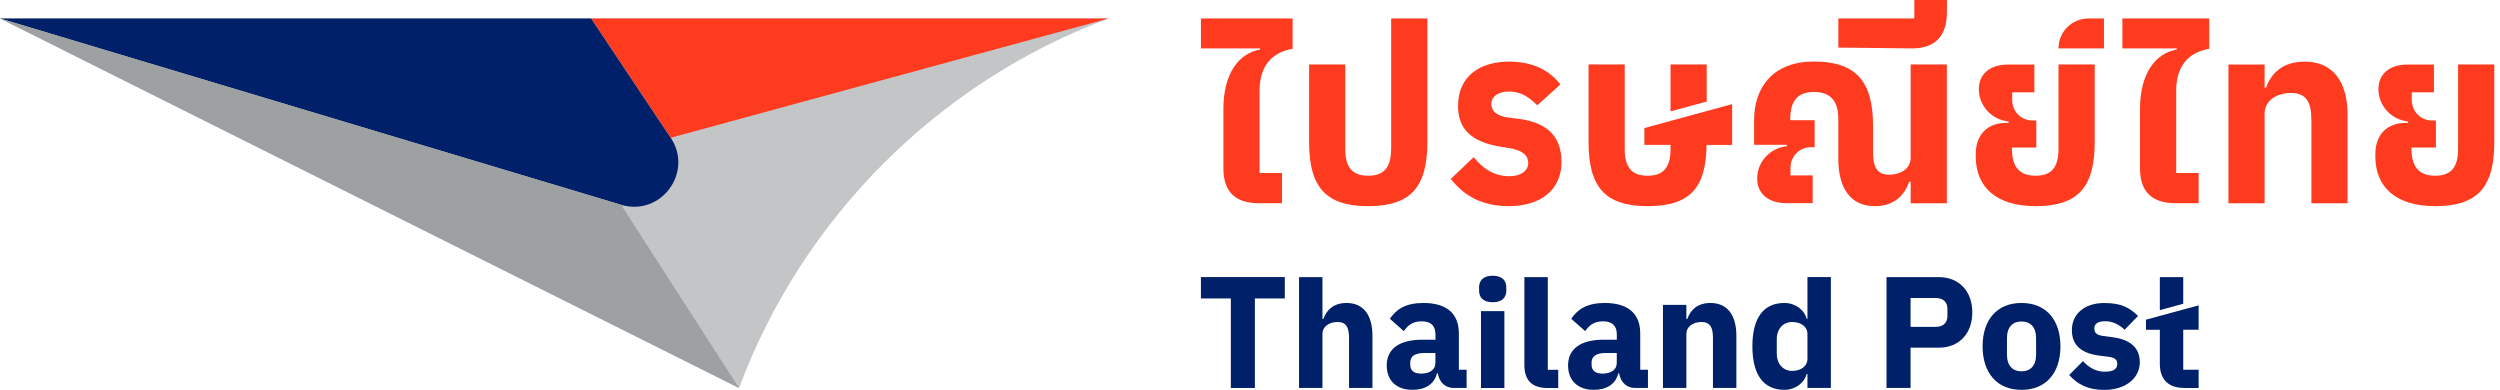 <svg width="218" height="34" viewBox="0 0 218 34" fill="none" xmlns="http://www.w3.org/2000/svg">
<path d="M107.329 26.025H104.72V24.16H112.035V26.025H109.426V33.831H107.329V26.025Z" fill="#002169"/>
<path d="M190.379 24.164H188.338V27.043L190.379 26.486V24.164Z" fill="#002169"/>
<path d="M191.721 28.756V26.626L187.129 27.875V28.756H188.338V31.719C188.338 33.097 189.082 33.831 190.49 33.831H191.721V32.242H190.379V28.752H191.721V28.756Z" fill="#002169"/>
<path d="M113.277 24.164H115.318V27.812H115.399C115.661 27.053 116.269 26.419 117.415 26.419C118.893 26.419 119.678 27.47 119.678 29.29V33.83H117.636V29.456C117.636 28.531 117.375 28.078 116.63 28.078C115.967 28.078 115.318 28.424 115.318 29.139V33.83H113.277V24.164Z" fill="#002169"/>
<path d="M120.92 31.885C120.92 30.352 122.107 29.622 124.027 29.622H125.173V29.165C125.173 28.461 124.826 28.019 123.971 28.019C123.116 28.019 122.729 28.432 122.412 28.874L121.196 27.798C121.775 26.943 122.604 26.419 124.122 26.419C126.164 26.419 127.214 27.359 127.214 29.069V32.242H127.889V33.83H126.757C126.083 33.83 125.585 33.403 125.42 32.74L125.379 32.559H125.298C125.077 33.499 124.277 33.993 123.172 33.993C121.723 33.993 120.924 33.138 120.924 31.881L120.92 31.885ZM125.169 31.638V30.783H124.174C123.389 30.783 122.973 31.074 122.973 31.597V31.804C122.973 32.327 123.319 32.578 123.923 32.578C124.598 32.578 125.165 32.301 125.165 31.638H125.169Z" fill="#002169"/>
<path d="M128.976 25.351V25.049C128.976 24.47 129.333 24.043 130.162 24.043C130.992 24.043 131.349 24.47 131.349 25.049V25.351C131.349 25.929 130.992 26.357 130.162 26.357C129.333 26.357 128.976 25.929 128.976 25.351ZM129.142 27.131H131.183V33.831H129.142V27.131Z" fill="#002169"/>
<path d="M132.926 31.844V24.164H134.968V32.246H135.878V33.834H134.953C133.56 33.834 132.926 33.13 132.926 31.848V31.844Z" fill="#002169"/>
<path d="M136.733 31.885C136.733 30.352 137.92 29.622 139.84 29.622H140.986V29.165C140.986 28.461 140.64 28.019 139.785 28.019C138.93 28.019 138.543 28.432 138.226 28.874L137.01 27.798C137.588 26.943 138.417 26.419 139.936 26.419C141.977 26.419 143.028 27.359 143.028 29.069V32.242H143.702V33.83H142.571C141.896 33.83 141.399 33.403 141.233 32.74L141.192 32.559H141.111C140.89 33.499 140.09 33.993 138.985 33.993C137.537 33.993 136.737 33.138 136.737 31.881L136.733 31.885ZM140.982 31.638V30.783H139.987C139.202 30.783 138.786 31.074 138.786 31.597V31.804C138.786 32.327 139.132 32.578 139.737 32.578C140.411 32.578 140.979 32.301 140.979 31.638H140.982Z" fill="#002169"/>
<path d="M145.01 26.585H147.052V27.812H147.133C147.395 27.053 148.003 26.419 149.149 26.419C150.627 26.419 151.412 27.47 151.412 29.29V33.83H149.37V29.456C149.37 28.531 149.108 28.078 148.364 28.078C147.701 28.078 147.052 28.424 147.052 29.139V33.83H145.01V26.585Z" fill="#002169"/>
<path d="M152.808 30.201C152.808 27.742 153.759 26.419 155.594 26.419C156.534 26.419 157.334 26.998 157.54 27.798H157.61V24.16H159.652V33.827H157.61V32.614H157.54C157.334 33.399 156.534 33.993 155.594 33.993C153.759 33.993 152.808 32.655 152.808 30.197V30.201ZM157.61 31.277V29.139C157.61 28.476 157.043 28.078 156.272 28.078C155.502 28.078 154.935 28.671 154.935 29.581V30.838C154.935 31.748 155.502 32.342 156.272 32.342C157.043 32.342 157.61 31.94 157.61 31.28V31.277Z" fill="#002169"/>
<path d="M164.505 24.164H169.06C170.855 24.164 171.986 25.421 171.986 27.241C171.986 29.062 170.855 30.318 169.06 30.318H166.602V33.83H164.505V24.164ZM168.81 28.498C169.429 28.498 169.816 28.166 169.816 27.547V26.939C169.816 26.32 169.429 25.988 168.81 25.988H166.602V28.502H168.81V28.498Z" fill="#002169"/>
<path d="M172.882 30.201C172.882 27.868 174.153 26.419 176.276 26.419C178.399 26.419 179.67 27.868 179.67 30.201C179.67 32.533 178.399 33.996 176.276 33.996C174.153 33.996 172.882 32.533 172.882 30.201ZM177.547 30.945V29.467C177.547 28.557 177.079 28.034 176.276 28.034C175.472 28.034 175.008 28.557 175.008 29.467V30.945C175.008 31.855 175.476 32.379 176.276 32.379C177.076 32.379 177.547 31.855 177.547 30.945Z" fill="#002169"/>
<path d="M180.433 32.699L181.634 31.487C182.146 32.054 182.766 32.412 183.55 32.412C184.335 32.412 184.627 32.15 184.627 31.723C184.627 31.365 184.405 31.184 183.897 31.114L183.112 31.019C181.468 30.812 180.669 30.094 180.669 28.782C180.669 27.389 181.759 26.423 183.484 26.423C185.002 26.423 185.706 26.836 186.436 27.555L185.264 28.756C184.807 28.299 184.203 28.011 183.595 28.011C182.906 28.011 182.629 28.258 182.629 28.619C182.629 29.006 182.795 29.213 183.388 29.294L184.203 29.404C185.776 29.611 186.591 30.329 186.591 31.586C186.591 32.979 185.349 34 183.484 34C182.091 34 181.181 33.532 180.433 32.703V32.699Z" fill="#002169"/>
<path d="M104.723 4.22H109.879V4.323C108.029 4.64 106.68 6.405 106.68 9.497V14.69C106.68 16.646 107.649 17.719 109.772 17.719H111.792V15.088H109.835V7.879C109.835 5.819 110.867 4.555 112.717 4.26V1.611H104.72V4.22H104.723Z" fill="#FE3B1F"/>
<path d="M121.303 12.987C121.303 14.542 120.736 15.323 119.306 15.323C117.876 15.323 117.308 14.546 117.308 12.987V5.624H114.154V12.379C114.154 16.252 115.543 17.977 119.309 17.977C123.076 17.977 124.465 16.252 124.465 12.379V1.611H121.311V12.987H121.303Z" fill="#FE3B1F"/>
<path d="M132.422 10.359L131.559 10.252C130.656 10.149 130.045 9.77 130.045 9.055C130.045 8.424 130.656 7.982 131.559 7.982C132.462 7.982 133.199 8.318 134.043 9.18L136.063 7.37C135.093 6.088 133.601 5.373 131.581 5.373C129.16 5.373 127.141 6.552 127.141 9.246C127.141 11.244 128.276 12.382 130.907 12.803L131.559 12.906C132.886 13.116 133.262 13.643 133.262 14.21C133.262 14.925 132.569 15.367 131.64 15.367C130.38 15.367 129.389 14.8 128.504 13.705L126.507 15.6C127.664 17.074 129.241 17.977 131.555 17.977C134.334 17.977 136.162 16.565 136.162 14.126C136.162 12.043 135.068 10.694 132.418 10.359H132.422Z" fill="#FE3B1F"/>
<path d="M160.3 12.887V10.355C160.3 8.8 159.608 8.019 158.174 8.019C156.74 8.019 156.11 8.819 156.11 10.374V10.481H158.237V12.836H157.92C156.91 12.836 156.132 13.613 156.132 14.645V15.294H158.067V17.715H155.775C154.113 17.715 153.228 16.812 153.228 15.589V15.526C153.228 14.181 154.301 12.898 155.815 12.751V12.626H152.956V10.481C152.956 7.724 154.507 5.366 158.174 5.366C161.841 5.366 163.33 7.09 163.33 10.964V13.322C163.33 14.605 163.709 15.235 164.76 15.235C165.662 15.235 166.609 14.752 166.609 13.761V5.624H169.764V17.722H166.609V15.85H166.484C166.042 17.07 165.139 17.977 163.477 17.977C161.413 17.977 160.3 16.462 160.3 13.853V12.891V12.887Z" fill="#FE3B1F"/>
<path d="M166.93 1.61H160.304V4.15L166.742 4.22C168.699 4.22 169.771 3.184 169.771 1.058V0H166.93V1.61Z" fill="#FE3B1F"/>
<path d="M185.076 4.22H189.808V4.323C187.958 4.64 186.609 6.405 186.609 9.497V14.69C186.609 16.646 187.578 17.719 189.701 17.719H191.721V15.088H189.764V7.879C189.764 5.819 190.796 4.555 192.646 4.26V1.611H185.073V4.22H185.076Z" fill="#FE3B1F"/>
<path d="M200.963 5.373C199.047 5.373 198.037 6.405 197.599 7.647H197.473V5.627H194.319V17.722H197.473V9.917C197.473 8.697 198.63 8.107 199.766 8.107C201.092 8.107 201.553 8.885 201.553 10.462V17.722H204.707V10.042C204.707 7.076 203.403 5.373 200.963 5.373Z" fill="#FE3B1F"/>
<path d="M214.344 5.624V12.987C214.344 14.542 213.777 15.323 212.347 15.323C210.917 15.323 210.283 14.524 210.283 12.969V12.862H212.41V10.507H212.093C211.083 10.507 210.305 9.729 210.305 8.697V8.049H212.24V5.627H209.948C208.286 5.627 207.401 6.53 207.401 7.754V7.816C207.401 9.162 208.474 10.444 209.988 10.591V10.717H209.778C208.179 10.717 207.129 11.708 207.129 13.455V13.643C207.129 16.399 209.023 17.977 212.347 17.977C216.113 17.977 217.503 16.252 217.503 12.379V5.624H214.348H214.344Z" fill="#FE3B1F"/>
<path d="M179.5 5.624V12.987C179.5 14.542 178.933 15.323 177.503 15.323C176.073 15.323 175.439 14.524 175.439 12.969V12.862H177.566V10.507H177.249C176.239 10.507 175.461 9.729 175.461 8.697V8.049H177.396V5.627H175.104C173.442 5.627 172.557 6.53 172.557 7.754V7.816C172.557 9.162 173.63 10.444 175.145 10.591V10.717H174.934C173.335 10.717 172.285 11.708 172.285 13.455V13.643C172.285 16.399 174.179 17.977 177.503 17.977C181.269 17.977 182.659 16.252 182.659 12.379V5.624H179.504H179.5Z" fill="#FE3B1F"/>
<path d="M179.5 4.22H183.466V1.611H182.106C180.665 1.611 179.5 2.779 179.5 4.216V4.22Z" fill="#FE3B1F"/>
<path d="M148.824 5.624H145.67V9.71L148.824 8.852V5.624Z" fill="#FE3B1F"/>
<path d="M151.039 9.08L143.389 11.166V12.633H145.67V12.987C145.67 14.542 145.102 15.323 143.673 15.323C142.243 15.323 141.675 14.546 141.675 12.987V5.624H138.521V12.379C138.521 16.252 139.91 17.976 143.676 17.976C147.443 17.976 148.755 16.318 148.817 12.636H151.043V9.084L151.039 9.08Z" fill="#FE3B1F"/>
<path d="M96.668 1.61H0L64.444 33.834C69.964 19.005 81.838 7.131 96.668 1.614V1.61Z" fill="#C3C5C6"/>
<path d="M58.488 12.01L51.556 1.61H0L54.158 17.859C57.63 18.898 60.497 15.025 58.485 12.01H58.488Z" fill="#002169"/>
<path d="M96.667 1.61H51.556L58.488 12.01L96.667 1.61Z" fill="#FE3B1F"/>
<path d="M54.158 17.859L0 1.61L64.444 33.834L54.158 17.859Z" fill="#9EA1A2"/>
</svg>
